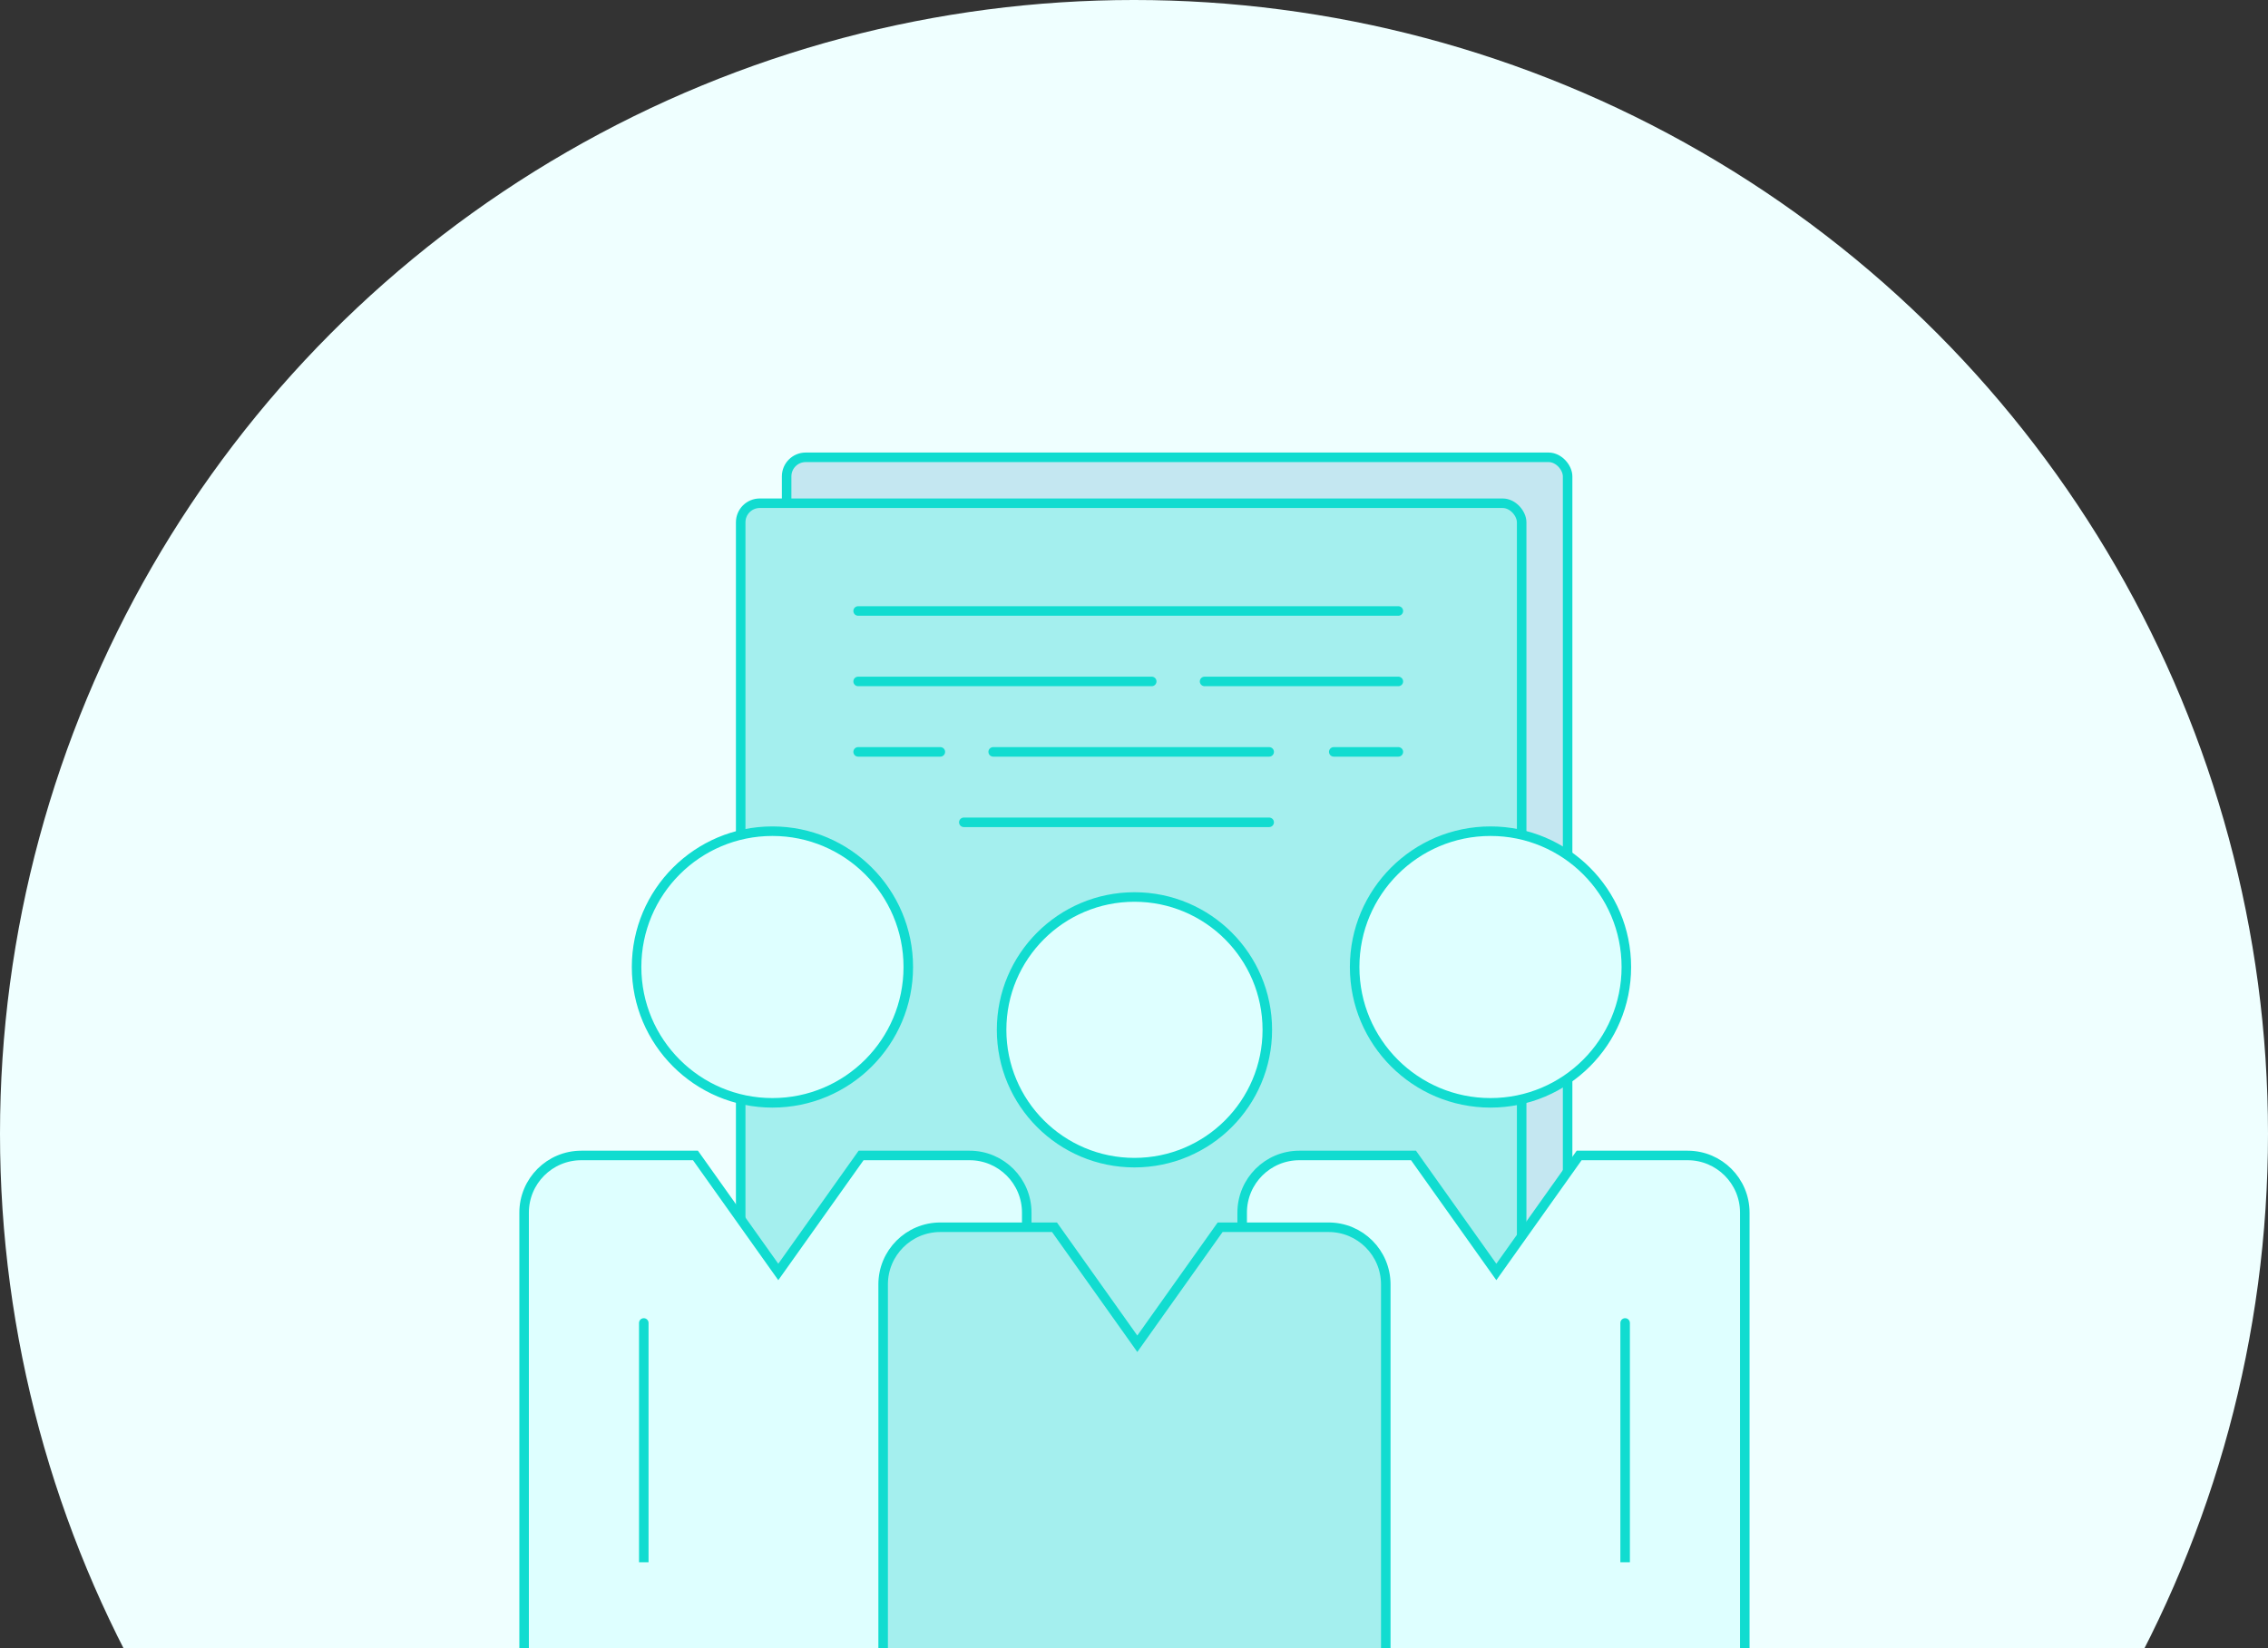 <svg width="238" height="173" viewBox="0 0 238 173" fill="none" xmlns="http://www.w3.org/2000/svg">
<rect x="0" y="0" width="238" height="173" fill="#333333" stroke="none"/>
<circle cx="119" cy="119" r="119" fill="#EFFFFF"/>
<rect x="82.548" y="48" width="81.954" height="108.813" rx="2" fill="#C4E7F1" stroke="#11DCD0"/>
<rect x="77.727" y="52.821" width="81.954" height="108.813" rx="2" fill="#A4EFEE" stroke="#11DCD0"/>
<path d="M90.051 64.13H146.741" stroke="#11DCD0" stroke-linecap="round"/>
<path d="M101.142 86.313L133.184 86.313" stroke="#11DCD0" stroke-linecap="round"/>
<path d="M90.051 71.525H120.861" stroke="#11DCD0" stroke-linecap="round"/>
<path d="M104.223 78.919L133.185 78.919" stroke="#11DCD0" stroke-linecap="round"/>
<path d="M90.051 78.919L98.677 78.919" stroke="#11DCD0" stroke-linecap="round"/>
<path d="M126.406 71.525L146.741 71.525" stroke="#11DCD0" stroke-linecap="round"/>
<path d="M139.963 78.919L146.741 78.919" stroke="#11DCD0" stroke-linecap="round"/>
<circle cx="156.41" cy="101.5" r="14.256" fill="#DEFFFF" stroke="#11DCD0"/>
<circle cx="81.058" cy="101.5" r="14.256" fill="#DEFFFF" stroke="#11DCD0"/>
<circle cx="119.048" cy="108.093" r="13.942" fill="#DEFFFF" stroke="#11DCD0"/>
<path d="M130.351 127.28C130.351 123.966 133.037 121.28 136.351 121.28H148.332L157.023 133.508L165.714 121.28H177.096C180.41 121.28 183.096 123.966 183.096 127.28V182.502H130.351V127.28Z" fill="#DEFFFF" stroke="#11DCD0"/>
<path d="M55 127.28C55 123.966 57.686 121.28 61 121.28H72.981L81.672 133.508L90.363 121.28H101.745C105.059 121.28 107.745 123.966 107.745 127.28V182.502H55V127.28Z" fill="#DEFFFF" stroke="#11DCD0"/>
<path d="M171.038 138.861C171.038 138.585 170.814 138.361 170.538 138.361C170.262 138.361 170.038 138.585 170.038 138.861L171.038 138.861ZM170.038 138.861L170.038 163.978L171.038 163.978L171.038 138.861L170.038 138.861Z" fill="#11DCD0"/>
<path d="M68.058 138.861C68.058 138.585 67.835 138.361 67.558 138.361C67.282 138.361 67.058 138.585 67.058 138.861L68.058 138.861ZM67.058 138.861L67.058 163.978L68.058 163.978L68.058 138.861L67.058 138.861Z" fill="#11DCD0"/>
<path d="M92.675 134.815C92.675 131.501 95.362 128.815 98.675 128.815H110.657L119.348 141.043L128.039 128.815H139.421C142.735 128.815 145.421 131.501 145.421 134.815V190.037H92.675V134.815Z" fill="#A4EFEE" stroke="#11DCD0"/>
</svg>
